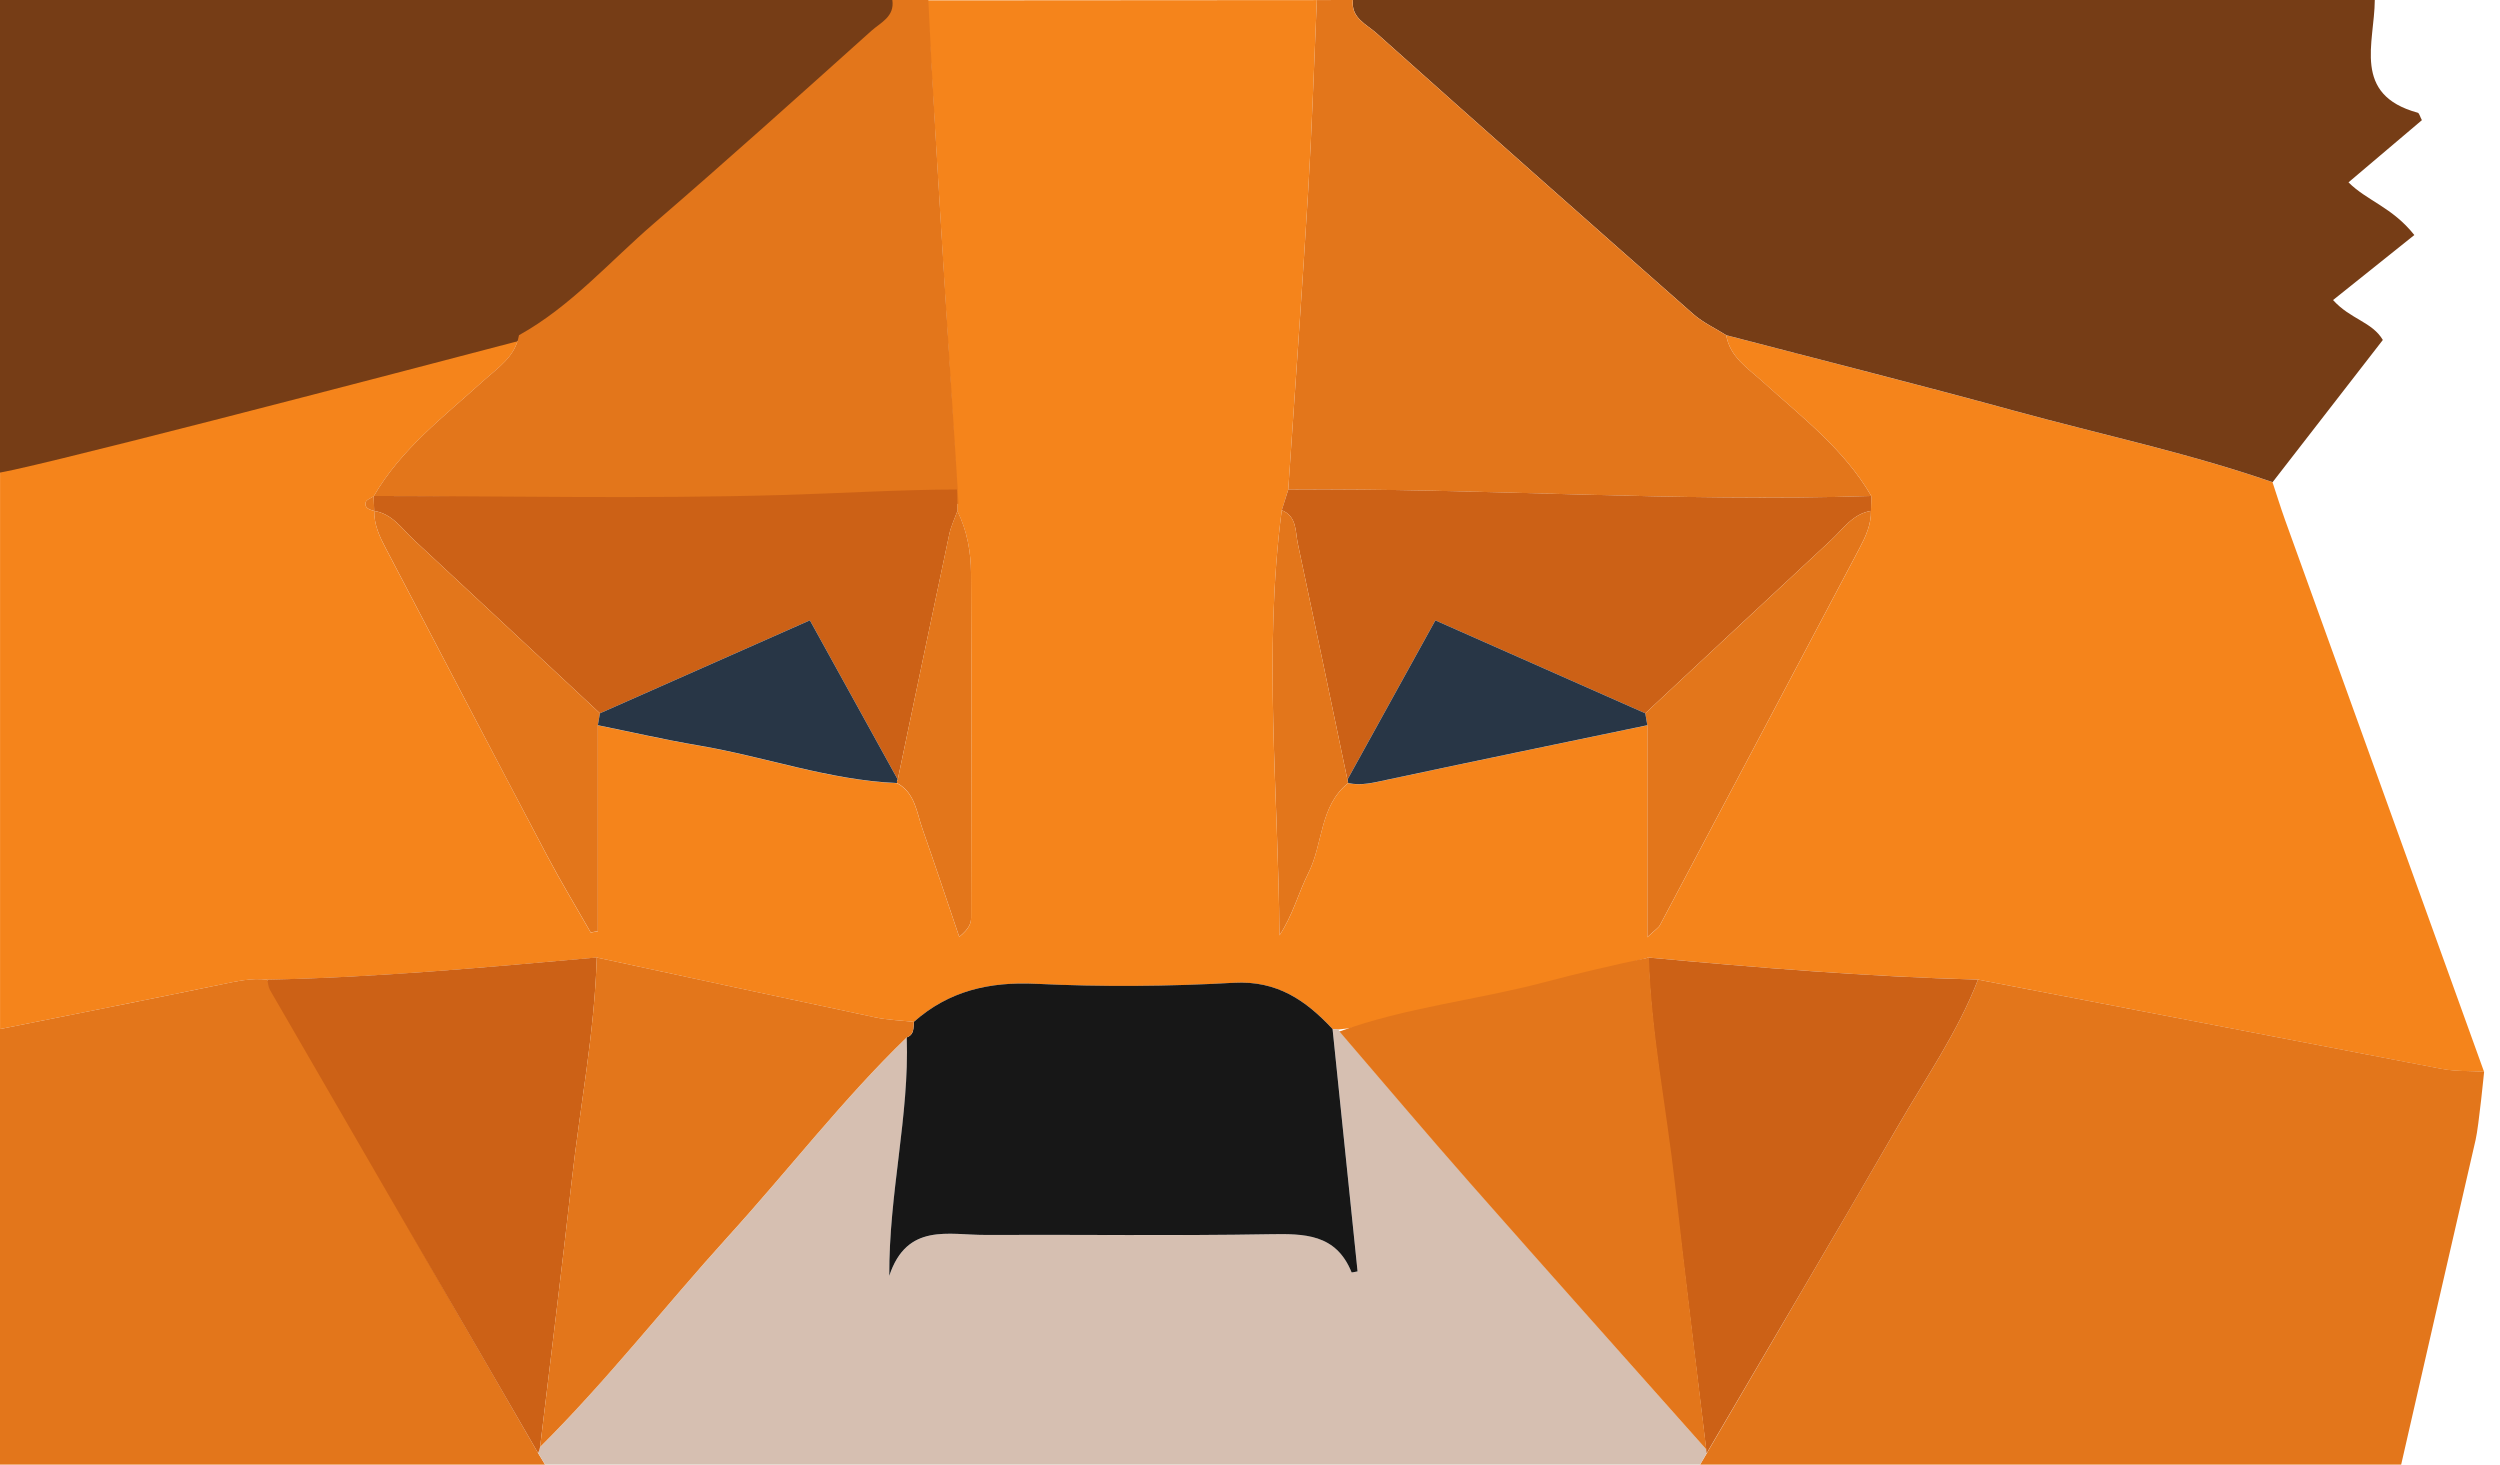<?xml version="1.0" encoding="utf-8"?><!DOCTYPE svg PUBLIC "-//W3C//DTD SVG 1.1//EN" "http://www.w3.org/Graphics/SVG/1.1/DTD/svg11.dtd"><svg version="1.1" id="Ebene_3" xmlns="http://www.w3.org/2000/svg" xmlns:xlink="http://www.w3.org/1999/xlink" x="0px" y="0px" width="466px" height="273px" viewBox="217.44 199.14 466 273" enable-background="new 217.44 199.14 466 273" xml:space="preserve"><g><path fill="#F5841B" d="M586.14,381.74c-20.53-0.54-40.99-2.22-61.43-4.11c0,0-44.43,12.18-57.85,13.41
 c-0.34-0.03-0.69-0.06-1.03-0.09c-4.98-5.34-10.34-9.06-18.42-8.61c-12.25,0.69-24.59,0.79-36.85,0.19
 c-8.72-0.42-16.24,1.31-22.77,7.09c-2.41-0.27-4.86-0.34-7.22-0.84c-17.31-3.67-34.6-7.42-51.89-11.15
 c-20.44,1.8-40.88,3.73-61.42,4.13c-2.93-0.35-5.73,0.3-8.58,0.89c-13.73,2.84-27.49,5.55-41.23,8.31c0-34.88,0-69.75,0-104.62
 c2.28,0.37,4.37-0.41,6.52-0.98c30.06-7.93,60.14-15.83,90.21-23.73c-0.72,4.08-3.97,6.09-6.75,8.6
 c-7.29,6.61-15.24,12.63-20.3,21.37l-0.04,0.05c-0.52,0.36-1.36,0.64-1.48,1.11c-0.29,1.14,0.74,1.37,1.58,1.63l0.01,0.01
 c-0.04,2.55,0.99,4.77,2.14,6.95c10.03,19.13,20.03,38.27,30.11,57.37c2.55,4.83,5.39,9.51,8.1,14.25
 c0.44-0.08,0.89-0.16,1.33-0.23c0-12.8,0-25.59,0-38.39c6.27,1.27,12.51,2.71,18.81,3.78c12.37,2.09,24.3,6.47,36.96,7
 c3.37,1.83,3.64,5.42,4.73,8.51c2.35,6.69,4.58,13.42,6.86,20.14c1.86-1.5,2.21-2.54,2.21-3.57c0.04-21.39,0.1-42.78-0.01-64.17
 c-0.02-3.98-0.73-7.96-2.54-11.63c-0.03-1.33-0.09-4-0.09-4l-5.53-91.2c0,0,48.48-0.05,72.62-0.05
 c-0.52,11.79-0.89,23.58-1.6,35.35c-1.12,18.64-2.48,37.27-3.73,55.9c-0.4,1.28-0.81,2.57-1.21,3.85
 c-3.46,26.38-0.62,52.76-0.43,79.24c2.53-3.82,3.54-7.94,5.4-11.63c2.76-5.47,2.05-12.47,7.41-16.75c2.46,0.54,4.78-0.08,7.18-0.6
 c16.18-3.46,32.39-6.8,48.58-10.18c0,12.8,0,25.6,0,39.52c1.5-1.43,2.09-1.76,2.36-2.27c12.42-23.41,24.8-46.82,37.19-70.24
 c1.15-2.18,2.18-4.4,2.14-6.95c0.02-0.93,0.04-1.86,0.07-2.79c-5.06-8.74-13.01-14.76-20.31-21.37c-2.78-2.52-6.03-4.53-6.74-8.61
 c17.88,4.67,35.8,9.19,53.62,14.07c16.08,4.41,32.43,7.86,48.21,13.33c0.77,2.32,1.49,4.66,2.31,6.96
 c12.36,34.31,24.74,68.62,37.12,102.93c-2.66-0.16-5.37-0.04-7.96-0.54" /><path fill-rule="evenodd" clip-rule="evenodd" fill="#763D16" d="M641.05,289.02c-15.79-5.47-32.13-8.92-48.21-13.33
 c-17.82-4.89-35.75-9.4-53.62-14.07c-2.06-1.3-4.34-2.35-6.15-3.94c-19.74-17.39-39.44-34.83-59.05-52.36
 c-1.85-1.66-4.78-2.82-4.39-6.18c63.49,0,126.98,0,190.47,0c-0.05,8.03-4.28,17.65,8,21.01c0.29,0.08,0.42,0.72,0.78,1.39
 c-4.52,3.83-9.09,7.7-13.68,11.59c3.41,3.42,8.18,4.65,12.27,9.82c-5.18,4.14-10.21,8.17-15.15,12.12
 c3.23,3.59,7.27,4.04,9.28,7.44C654.69,271.41,647.87,280.21,641.05,289.02z" /><path fill-rule="evenodd" clip-rule="evenodd" fill="#763D16" d="M319.23,261.36c-30.07,7.9-100.75,26.39-103.03,26.03l-0.5-89.75
 l173.12,1.25" /><path fill-rule="evenodd" clip-rule="evenodd" fill="#E3761B" d="M672.52,398.36c2.59,0.5,5.3,0.38,7.96,0.54
 c0,0-1,10.18-1.58,12.68c-4.69,20.29-9.31,40.59-14.01,61.12c-43.97,0-87.42,0-130.87,0c0.51-0.9,25.39-43.23,37.16-63.6
 c5.2-9,11.18-17.58,14.96-27.36" /><path fill-rule="evenodd" clip-rule="evenodd" fill="#E3761B" d="M217.44,390.95c13.75-2.76,27.51-5.46,41.23-8.31
 c2.85-0.59,5.65-1.25,8.58-0.89c0.16,0.64,33.82,59.48,50.49,88.25c0.54,0.89,1.08,1.79,1.62,2.68
 c-33.97,0.03-67.95,0.06-101.92,0.09C217.44,445.5,217.44,418.22,217.44,390.95z" /><path fill-rule="evenodd" clip-rule="evenodd" fill="#E3761B" d="M287.13,291.59c5.06-8.74,13.01-14.76,20.3-21.37
 c2.78-2.52,6.03-4.53,6.75-8.6c9.68-5.37,16.9-13.73,25.15-20.83c13.68-11.79,27.11-23.86,40.55-35.92
 c1.7-1.52,4.36-2.63,3.89-5.73c2.24,0,4.47,0,6.71,0c1.29,28.21,5.59,91.69,5.63,93.92" /><path fill-rule="evenodd" clip-rule="evenodd" fill="#E3761B" d="M469.61,199.14c-0.39,3.36,2.54,4.52,4.39,6.18
 c19.62,17.53,39.31,34.97,59.05,52.36c1.81,1.59,4.09,2.64,6.15,3.94c0.71,4.08,3.96,6.09,6.74,8.6
 c7.29,6.61,15.24,12.63,20.31,21.38c-36.24,1.18-72.44-1.51-108.68-1.2c1.26-18.63,2.61-37.26,3.73-55.9
 c0.71-11.77,1.08-23.57,1.6-35.35C465.14,199.14,467.38,199.14,469.61,199.14z" /><path fill-rule="evenodd" clip-rule="evenodd" fill="#D6BFB1" d="M534.02,472.69c-54.39,0.07-108.78,0.15-163.17,0.19
 c-17.16,0.01-34.32-0.13-51.48-0.2c-0.54-0.89-1.08-1.79-1.62-2.68c0.18-0.36,0.31-0.74,0.37-1.13
 c12.46-12.39,23.26-26.26,35.05-39.24c11.17-12.3,21.32-25.53,33.3-37.11c0.49,14.66-3.34,28.98-3.26,44.45
 c3.29-9.96,11.1-7.6,17.89-7.63c17.65-0.08,35.31,0.18,52.95-0.13c6.53-0.12,12.42-0.11,15.33,7.09c0.03,0.08,0.75-0.1,1.12-0.16
 c-1.55-15.07-3.11-30.12-4.66-45.18c0.34,0.03,0.69,0.06,1.03,0.09c8.14,9.46,16.2,19.01,24.45,28.38
 c14.58,16.56,29.83,33.69,44.48,50.2" /><path fill-rule="evenodd" clip-rule="evenodd" fill="#171717" d="M465.83,390.95c1.55,15.05,3.11,30.11,4.66,45.18
 c-0.38,0.06-1.09,0.25-1.12,0.16c-2.91-7.19-8.8-7.2-15.33-7.09c-17.65,0.31-35.3,0.05-52.95,0.13c-6.79,0.03-14.6-2.33-17.89,7.63
 c-0.07-15.47,3.75-29.79,3.26-44.45c1.43-0.52,1.23-1.77,1.33-2.9c6.53-5.78,14.05-7.51,22.77-7.09
 c12.26,0.59,24.59,0.5,36.85-0.19C455.49,381.88,460.85,385.61,465.83,390.95z" /><path fill-rule="evenodd" clip-rule="evenodd" fill="#CC6116" d="M457.58,290.39c36.23-0.31,72.43,2.38,108.68,1.2
 c-0.02,0.93-0.04,1.85-0.07,2.78c-3.39,0.55-5.16,3.33-7.41,5.42c-11.57,10.75-23.11,21.53-34.66,32.31
 c-12.93-5.73-25.87-11.45-39.13-17.32c-5.51,9.98-10.95,19.84-16.39,29.69c-3.07-14.67-6.12-29.35-9.25-44.02
 c-0.48-2.27-0.14-5.04-2.99-6.21C456.77,292.96,457.17,291.68,457.58,290.39z" /><path fill-rule="evenodd" clip-rule="evenodd" fill="#CC6116" d="M287.13,291.59c25.36,0.02,50.74,0.55,76.08-0.18
 c10.86-0.31,21.73-1,32.61-1.03c0.03,1.33,0.06,2.66,0.09,4c-0.52,1.44-1.2,2.85-1.52,4.33c-3.24,15.24-6.41,30.49-9.61,45.74
 c-5.44-9.86-10.88-19.72-16.38-29.68c-13.25,5.87-26.19,11.6-39.13,17.33c-11.55-10.77-23.09-21.55-34.66-32.3
 c-2.25-2.09-4.02-4.88-7.41-5.42l-0.01-0.01c-0.03-0.91-0.07-1.82-0.1-2.74L287.13,291.59z" /><path fill-rule="evenodd" clip-rule="evenodd" fill="#CC6116" d="M529.39,419.32c-1.56-13.9-4.25-27.67-4.68-41.69
 c20.44,1.89,40.9,3.57,61.43,4.11c-3.78,9.78-9.76,18.36-14.96,27.36c-11.76,20.37-23.73,40.61-35.62,60.91" /><path fill-rule="evenodd" clip-rule="evenodd" fill="#CC6116" d="M318.11,468.86c-0.06,0.4-0.18,0.78-0.37,1.13
 c-16.67-28.77-33.34-57.54-49.98-86.32c-0.32-0.56-0.34-1.28-0.5-1.93c20.54-0.4,40.98-2.32,61.42-4.13
 c-0.41,14.01-3.12,27.77-4.67,41.66C322.16,435.82,320.09,452.34,318.11,468.86z" /><path fill-rule="evenodd" clip-rule="evenodd" fill="#E3761B" d="M318.11,468.86c1.97-16.53,4.04-33.04,5.89-49.58
 c1.55-13.89,4.26-27.65,4.67-41.66c17.29,3.73,34.58,7.48,51.89,11.15c2.36,0.5,4.81,0.57,7.22,0.84c-0.1,1.12,0.09,2.38-1.33,2.9
 c-11.97,11.59-22.12,24.81-33.3,37.11C341.37,442.61,330.57,456.48,318.11,468.86z" /><path fill-rule="evenodd" clip-rule="evenodd" fill="#E3761B" d="M524.8,377.62c0.43,14.03,3.28,28.17,4.84,42.07
 c1.85,16.55,3.9,33.08,5.86,49.62c-14.65-16.5-29.35-32.96-43.94-49.52c-8.25-9.37-16.31-18.91-24.45-28.38
 c12.4-4.52,25.57-5.84,38.25-9.2C511.81,380.5,518.26,379.01,524.8,377.62z" /><path fill-rule="evenodd" clip-rule="evenodd" fill="#E3761B" d="M524.12,332.1c11.55-10.77,23.09-21.55,34.66-32.31
 c2.25-2.09,4.02-4.87,7.41-5.42c0.04,2.55-0.99,4.77-2.14,6.95c-12.39,23.42-24.77,46.84-37.19,70.24
 c-0.27,0.51-0.86,0.85-2.36,2.27c0-13.92,0-26.72,0-39.52C524.38,333.58,524.25,332.84,524.12,332.1z" /><path fill-rule="evenodd" clip-rule="evenodd" fill="#E3761B" d="M287.2,294.38c3.39,0.54,5.16,3.33,7.41,5.42
 c11.57,10.75,23.11,21.53,34.66,32.3c-0.13,0.74-0.26,1.48-0.39,2.22c0,12.8,0,25.59,0,38.39c-0.44,0.08-0.89,0.16-1.33,0.23
 c-2.71-4.75-5.55-9.42-8.1-14.25c-10.09-19.1-20.09-38.24-30.11-57.37C288.19,299.15,287.16,296.93,287.2,294.38z" /><path fill-rule="evenodd" clip-rule="evenodd" fill="#283646" d="M524.12,332.1c0.13,0.74,0.26,1.48,0.38,2.22
 c-16.2,3.38-32.41,6.72-48.58,10.18c-2.4,0.51-4.72,1.14-7.18,0.6l-0.14-0.63c5.44-9.85,10.88-19.71,16.39-29.69
 C498.25,320.65,511.19,326.38,524.12,332.1z" /><path fill-rule="evenodd" clip-rule="evenodd" fill="#283646" d="M328.88,334.32c0.13-0.74,0.26-1.48,0.39-2.22
 c12.94-5.73,25.88-11.46,39.13-17.33c5.5,9.96,10.94,19.82,16.38,29.68c-0.15,0.2-0.19,0.41-0.12,0.65
 c-12.66-0.53-24.59-4.91-36.96-7C341.39,337.03,335.15,335.59,328.88,334.32z" /><path fill-rule="evenodd" clip-rule="evenodd" fill="#E3761B" d="M468.6,344.47l0.14,0.63c-5.36,4.29-4.64,11.28-7.41,16.75
 c-1.87,3.69-2.88,7.82-5.4,11.63c-0.18-26.49-3.03-52.86,0.43-79.24c2.85,1.17,2.51,3.94,2.99,6.21
 C462.48,315.11,465.53,329.79,468.6,344.47z" /><path fill-rule="evenodd" clip-rule="evenodd" fill="#E3761B" d="M384.66,345.1c-0.06-0.24-0.02-0.45,0.12-0.65
 c3.19-15.25,6.37-30.5,9.6-45.74c0.31-1.48,1-2.89,1.52-4.33c1.81,3.67,2.52,7.65,2.54,11.63c0.11,21.39,0.05,42.78,0.01,64.17
 c0,1.04-0.35,2.07-2.21,3.57c-2.28-6.72-4.51-13.45-6.86-20.14C388.3,350.53,388.03,346.94,384.66,345.1z" /><path fill-rule="evenodd" clip-rule="evenodd" fill="#E3761B" d="M287.09,291.64c0.03,0.91,0.07,1.82,0.1,2.74
 c-0.84-0.26-1.87-0.49-1.58-1.63C285.73,292.28,286.57,292,287.09,291.64z" /></g></svg>

